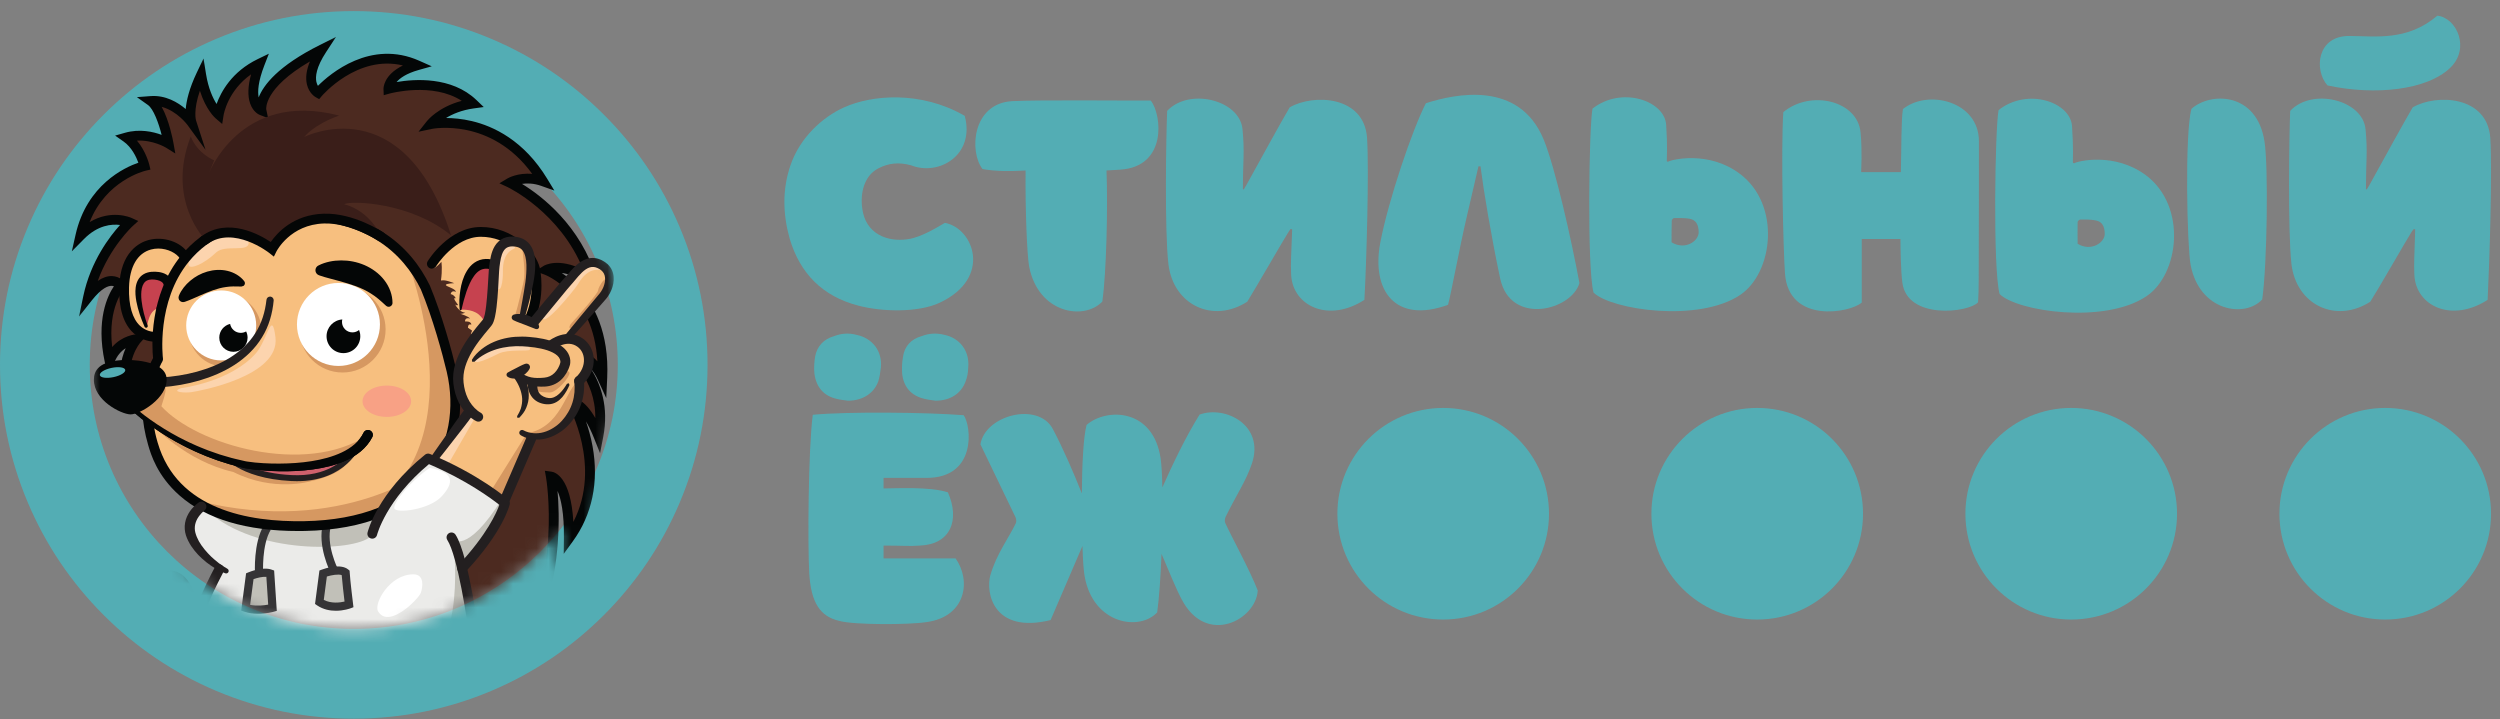 <svg width="212" height="61" viewBox="0 0 212 61" fill="none" xmlns="http://www.w3.org/2000/svg">
<rect x="0" y="0" width="212" height="61" fill="#808080" stroke="none"/>
<path d="M30 0.941C25.953 0.941 22.023 1.735 18.32 3.302C14.747 4.813 11.539 6.976 8.786 9.728C6.034 12.48 3.872 15.688 2.361 19.261C0.794 22.964 0 26.895 0 30.941C0 34.988 0.794 38.917 2.361 42.62C3.872 46.194 6.034 49.401 8.786 52.154C11.539 54.907 14.747 57.069 18.32 58.58C22.023 60.146 25.953 60.941 30 60.941C34.047 60.941 37.976 60.146 41.679 58.58C45.253 57.069 48.46 54.907 51.213 52.154C53.965 49.401 56.128 46.194 57.639 42.62C59.206 38.917 59.999 34.988 59.999 30.941C59.999 26.895 59.206 22.964 57.639 19.261C56.128 15.688 53.965 12.48 51.213 9.728C48.46 6.976 45.253 4.813 41.679 3.302C37.976 1.735 34.047 0.941 30 0.941ZM30 8.553C42.365 8.553 52.388 18.576 52.388 30.941C52.388 43.306 42.365 53.33 30 53.33C17.634 53.33 7.611 43.306 7.611 30.941C7.611 18.576 17.634 8.553 30 8.553Z" fill="#53ADB4"/>
<mask id="mask0_47_31" style="mask-type:luminance" maskUnits="userSpaceOnUse" x="5" y="2" width="48" height="52">
<path d="M52.388 30.941C52.388 32.838 52.153 34.679 51.709 36.439C51.087 38.899 50.616 47.501 48.281 48.302C46.632 48.867 47.967 44.316 47.569 44.82C43.468 50.003 37.123 53.33 30 53.33C17.634 53.33 7.611 43.306 7.611 30.941C6.799 28.193 -4.783 3.616 29.413 2.344C49.694 3.263 53.934 25.835 52.388 30.941Z" fill="white"/>
</mask>
<g mask="url(#mask0_47_31)">
<path d="M15.837 33.154C15.837 33.154 13.394 30.555 10.933 33.885C9.891 30.651 11.604 28.76 11.604 28.76C11.604 28.76 9.938 28.863 9.294 30.635C8.333 26.168 10.238 24.205 10.238 24.205C10.238 24.205 9.32 22.869 7.468 25.205C8.288 21.291 10.979 18.857 10.979 18.857C10.979 18.857 8.871 17.902 6.815 19.988C7.922 15.092 12.257 14.072 12.257 14.072C12.257 14.072 11.872 12.469 10.714 11.658C12.61 11.12 14.293 12.168 14.293 12.168C14.293 12.168 13.768 9.263 12.784 8.563C14.822 8.407 16.23 10.346 16.23 10.346C16.23 10.346 15.767 9.057 17.06 6.342C17.451 8.772 18.549 9.714 18.549 9.714C18.549 9.714 18.982 6.863 22.032 5.387C20.713 8.79 22.172 9.355 22.172 9.355C22.172 9.355 21.68 7.005 27.306 4.189C25.447 7.029 26.969 7.877 26.969 7.877C26.969 7.877 30.694 3.437 35.395 5.534C32.885 6.239 32.934 7.531 32.934 7.531C32.934 7.531 37.48 6.256 40.114 8.783C37.642 9.124 36.531 10.526 36.531 10.526C36.531 10.526 42.36 9.292 46.049 15.377C44.408 14.792 43.232 15.498 43.232 15.498C43.232 15.498 48.45 17.924 50.23 23.81C47.652 22.071 46.324 22.899 46.324 22.899C46.324 22.899 51.417 24.761 51.076 32.034C50.101 29.91 48.272 29.813 48.272 29.813C48.272 29.813 51.643 32.324 50.746 36.966C49.616 34.136 48.556 34.163 48.556 34.163C48.556 34.163 52.094 40.37 48.233 45.669C48.298 40.618 46.712 40.408 46.712 40.408C46.712 40.408 48.395 49.869 43.024 57.31C43.22 54.986 42.21 53.64 42.21 53.64C42.21 53.64 42.617 58.141 38.907 60.652C39.777 58.03 38.773 57.512 38.773 57.512C38.773 57.512 27.825 34.583 15.837 33.154Z" fill="#4C2A20"/>
<path d="M39.101 57.237C39.361 57.451 39.848 58.063 39.613 59.544C42.066 57.151 41.8 53.715 41.797 53.676L41.671 52.229L42.542 53.39C42.579 53.438 43.252 54.356 43.425 55.961C47.74 48.94 46.319 40.569 46.303 40.481L46.203 39.921L46.766 39.997C47.059 40.035 48.402 40.425 48.621 44.256C51.067 39.521 48.226 34.425 48.195 34.369L47.852 33.766L48.544 33.749C48.733 33.744 49.55 33.823 50.484 35.45C50.504 32.054 48.138 30.231 48.023 30.146L46.933 29.326L48.294 29.398C48.361 29.402 49.607 29.485 50.657 30.639C50.341 24.879 46.227 23.304 46.182 23.288L45.383 22.996L46.105 22.546C46.161 22.511 47.327 21.815 49.462 22.879C47.501 18 43.103 15.896 43.056 15.873L42.349 15.543L43.018 15.141C43.062 15.115 43.894 14.629 45.134 14.747C41.639 9.937 36.67 10.921 36.617 10.932L35.491 11.17L36.205 10.268C36.249 10.213 37.172 9.074 39.156 8.552C36.678 6.943 33.086 7.921 33.046 7.931L32.54 8.073L32.519 7.548C32.518 7.492 32.498 6.372 34.168 5.551C30.303 4.618 27.319 8.105 27.286 8.144L27.065 8.406L26.766 8.239C26.71 8.208 26.213 7.913 26.031 7.175C25.892 6.61 25.977 5.951 26.283 5.21C22.342 7.501 22.574 9.252 22.577 9.27L22.735 10.018L22.022 9.742C21.965 9.721 21.472 9.511 21.215 8.785C20.991 8.148 21.017 7.316 21.291 6.303C19.31 7.704 18.974 9.683 18.959 9.778L18.842 10.513L18.278 10.029C18.238 9.995 17.461 9.312 16.951 7.693C16.369 9.38 16.62 10.202 16.623 10.213L17.43 12.704L15.894 10.591C15.884 10.578 15.009 9.403 13.71 9.062C14.341 10.186 14.659 11.855 14.702 12.095L14.868 13.016L14.074 12.521C14.062 12.513 12.965 11.85 11.615 11.927C12.375 12.819 12.647 13.917 12.661 13.974L12.758 14.381L12.352 14.475C12.202 14.511 8.989 15.322 7.602 18.834C9.441 17.732 11.069 18.443 11.15 18.479L11.726 18.741L11.257 19.166C11.235 19.185 9.32 20.95 8.291 23.821C8.709 23.535 9.114 23.397 9.502 23.411C10.193 23.434 10.543 23.916 10.581 23.971L10.773 24.25L10.536 24.494C10.522 24.51 9.113 26.047 9.513 29.43C10.362 28.435 11.516 28.35 11.578 28.346L12.597 28.283L11.912 29.039C11.856 29.102 10.628 30.521 11.131 33.003C11.857 32.24 12.65 31.828 13.493 31.779C14.746 31.705 15.707 32.466 16.026 32.76C21.079 33.428 26.498 37.757 32.138 45.627C36.048 51.083 38.72 56.456 39.101 57.237ZM38.129 61.681L38.514 60.522C39.188 58.49 38.648 57.942 38.572 57.877L38.428 57.822L38.399 57.691C38.372 57.634 35.624 51.915 31.457 46.101C27.642 40.781 21.828 34.287 15.788 33.566L15.638 33.548L15.535 33.439C15.51 33.414 14.653 32.537 13.535 32.608C12.742 32.657 11.979 33.171 11.268 34.132L10.786 34.783L10.538 34.013C9.887 31.994 10.241 30.461 10.657 29.527C10.294 29.759 9.915 30.143 9.684 30.777L9.192 32.133L8.889 30.723C8.114 27.12 9.13 25.056 9.659 24.276C9.603 24.256 9.536 24.24 9.461 24.24C9.197 24.237 8.643 24.39 7.794 25.463L6.702 26.841L7.062 25.119C7.686 22.142 9.334 20.013 10.182 19.078C9.485 18.986 8.299 19.074 7.111 20.279L6.089 21.316L6.41 19.897C7.365 15.675 10.563 14.201 11.734 13.797C11.557 13.316 11.168 12.483 10.477 11.999L9.762 11.498L10.601 11.259C11.838 10.908 12.98 11.166 13.707 11.438C13.45 10.428 13.02 9.242 12.543 8.902L11.607 8.237L12.752 8.15C14.037 8.05 15.08 8.678 15.748 9.247C15.81 8.536 16.042 7.514 16.685 6.163L17.259 4.96L17.47 6.276C17.667 7.505 18.056 8.327 18.366 8.819C18.735 7.798 19.656 6.076 21.851 5.013L22.8 4.554L22.419 5.537C21.887 6.911 21.838 7.754 21.935 8.26C22.344 7.215 23.574 5.593 27.12 3.817L28.495 3.129L27.653 4.416C26.798 5.722 26.734 6.514 26.831 6.95C26.862 7.086 26.91 7.196 26.961 7.28C27.986 6.255 31.428 3.311 35.563 5.156L36.613 5.623L35.507 5.934C34.443 6.233 33.904 6.633 33.63 6.958C35.111 6.702 38.289 6.458 40.402 8.484L41.02 9.077L40.17 9.194C39.14 9.337 38.362 9.678 37.82 10.007C38.414 10.01 39.165 10.069 40.002 10.266C41.83 10.697 44.423 11.895 46.404 15.161L47.009 16.159L45.91 15.768C45.256 15.534 44.69 15.53 44.266 15.594C45.864 16.568 49.237 19.094 50.626 23.69L50.964 24.807L49.997 24.154C48.995 23.478 48.207 23.221 47.639 23.146C48.087 23.451 48.616 23.88 49.138 24.462C50.312 25.775 51.674 28.156 51.49 32.055L51.41 33.76L50.698 32.209C50.527 31.835 50.328 31.532 50.119 31.286C50.929 32.559 51.647 34.493 51.155 37.044L50.886 38.433L50.361 37.12C50.127 36.533 49.899 36.081 49.689 35.734C49.897 36.328 50.104 37.048 50.251 37.855C50.798 40.866 50.216 43.652 48.569 45.914L47.802 46.967L47.818 45.664C47.846 43.502 47.571 42.297 47.278 41.63C47.368 42.655 47.439 44.224 47.295 46.101C47.063 49.16 46.192 53.631 43.361 57.553L42.485 58.767L42.611 57.275C42.667 56.606 42.616 56.022 42.518 55.537C42.256 57.149 41.459 59.426 39.139 60.995L38.129 61.681Z" fill="#040606"/>
<path d="M13.36 28.559C13.36 28.559 10.403 28.928 10.527 24.36C10.649 19.791 14.641 20.161 15.629 21.726C16.617 23.29 13.36 28.559 13.36 28.559Z" fill="#F7BF7F"/>
<path d="M13.424 21.077C13.217 21.077 13.007 21.103 12.801 21.159C11.649 21.476 10.988 22.616 10.941 24.37C10.899 25.902 11.225 27.03 11.88 27.634C12.338 28.056 12.853 28.139 13.124 28.15C14.394 26.045 15.846 22.846 15.278 21.947C14.975 21.467 14.226 21.077 13.424 21.077ZM13.209 28.981C12.841 28.981 12.038 28.898 11.334 28.259C10.473 27.479 10.062 26.162 10.111 24.349C10.193 21.338 11.865 20.556 12.581 20.358C13.86 20.008 15.353 20.51 15.981 21.504C17.053 23.201 14.28 27.861 13.714 28.778L13.609 28.947L13.412 28.971C13.4 28.973 13.327 28.981 13.209 28.981Z" fill="#040606"/>
<path d="M13.685 26.163C13.685 26.163 15.381 23.015 13.078 23.372C10.252 23.811 12.46 27.79 12.46 27.79C12.46 27.79 12.603 25.977 13.685 26.163Z" fill="#C6424F"/>
<path d="M12.26 27.709C11.955 27.02 11.706 26.313 11.563 25.558C11.496 25.181 11.454 24.79 11.505 24.379C11.532 24.174 11.586 23.961 11.695 23.758C11.802 23.554 11.977 23.367 12.186 23.248C12.396 23.126 12.624 23.071 12.841 23.05C13.062 23.032 13.262 23.037 13.478 23.068C13.692 23.1 13.921 23.164 14.137 23.3C14.353 23.434 14.54 23.659 14.632 23.903C14.729 24.146 14.747 24.389 14.741 24.613C14.732 24.838 14.694 25.049 14.643 25.25C14.591 25.451 14.525 25.645 14.45 25.832C14.374 26.023 14.297 26.195 14.19 26.391C14.062 26.627 13.768 26.712 13.533 26.585C13.298 26.456 13.212 26.162 13.34 25.928L13.361 25.893L13.364 25.887C13.445 25.766 13.535 25.606 13.608 25.459C13.683 25.309 13.748 25.155 13.802 25.003C13.908 24.701 13.958 24.383 13.894 24.171C13.864 24.065 13.811 23.984 13.72 23.912C13.629 23.842 13.5 23.785 13.351 23.752C13.204 23.716 13.032 23.698 12.883 23.699C12.733 23.702 12.593 23.728 12.476 23.784C12.243 23.888 12.09 24.143 12.025 24.465C11.959 24.785 11.966 25.142 12.003 25.494C12.082 26.202 12.273 26.919 12.518 27.6L12.52 27.605C12.546 27.678 12.508 27.758 12.436 27.784C12.367 27.809 12.29 27.775 12.26 27.709Z" fill="#040606"/>
<path d="M11.785 50.869C10.301 50.822 9.736 53.201 9.665 54.851C9.594 56.499 12.115 56.735 13.01 56.688C13.576 57.172 16.19 56.939 16.19 56.939L17.294 51.553C17.294 51.553 17.471 50.788 15.651 50.605L16.131 50.581C16.131 50.581 15.649 48.879 14.53 48.82C13.411 48.761 11.632 50.81 11.632 50.81L11.785 50.869Z" fill="#F7BF7F"/>
<path d="M12.89 52.727C12.922 52.455 12.98 52.221 13.064 51.977C13.147 51.736 13.257 51.501 13.402 51.281C13.546 51.061 13.729 50.858 13.948 50.693C14.168 50.532 14.422 50.41 14.686 50.344C14.951 50.277 15.224 50.261 15.481 50.278L15.85 50.309C15.974 50.328 16.098 50.34 16.223 50.366C16.472 50.413 16.725 50.483 16.98 50.608L17.169 50.719L17.262 50.786L17.352 50.867C17.468 50.983 17.575 51.138 17.62 51.333L17.639 51.488L17.636 51.577L17.632 51.606L17.628 51.63L17.623 51.653L17.591 51.825L17.524 52.172L17.391 52.865L17.126 54.251L16.596 57.022C16.562 57.204 16.412 57.334 16.237 57.352L16.227 57.353H16.227C15.945 57.376 15.675 57.391 15.398 57.4C15.122 57.41 14.845 57.413 14.566 57.407C14.286 57.4 14.004 57.386 13.714 57.346C13.567 57.325 13.419 57.299 13.262 57.256C13.105 57.208 12.937 57.16 12.74 57.003L13.032 57.102C12.526 57.122 12.05 57.081 11.565 56.99C11.083 56.894 10.596 56.751 10.136 56.458C9.909 56.312 9.691 56.114 9.524 55.864C9.361 55.611 9.264 55.305 9.251 55.011C9.251 54.941 9.248 54.859 9.252 54.8L9.262 54.621C9.27 54.502 9.28 54.383 9.292 54.263C9.317 54.026 9.349 53.789 9.391 53.553C9.476 53.081 9.593 52.611 9.778 52.149C9.965 51.693 10.209 51.223 10.654 50.85C10.874 50.668 11.161 50.528 11.463 50.477C11.538 50.468 11.615 50.455 11.689 50.456L11.801 50.455L11.891 50.459C12.011 50.463 12.132 50.471 12.253 50.482C12.496 50.504 12.742 50.536 12.994 50.599C13.12 50.629 13.25 50.67 13.383 50.725C13.45 50.755 13.518 50.787 13.591 50.831L13.702 50.908L13.765 50.963C13.792 50.992 13.8 50.99 13.857 51.074C13.978 51.268 13.919 51.524 13.725 51.645C13.53 51.767 13.274 51.708 13.153 51.513L13.188 51.56L13.185 51.558L13.156 51.539L13.057 51.489C12.979 51.458 12.891 51.427 12.793 51.405C12.602 51.357 12.391 51.328 12.179 51.309C12.073 51.299 11.965 51.292 11.856 51.289L11.774 51.284L11.714 51.286L11.6 51.296C11.45 51.322 11.31 51.387 11.178 51.496C10.912 51.711 10.702 52.073 10.548 52.458C10.393 52.847 10.285 53.269 10.209 53.698C10.17 53.913 10.14 54.131 10.118 54.348C10.107 54.457 10.098 54.566 10.091 54.675L10.081 54.838L10.08 54.971C10.089 55.134 10.136 55.278 10.22 55.411C10.308 55.54 10.433 55.662 10.59 55.762C10.904 55.966 11.308 56.094 11.723 56.174C12.137 56.254 12.579 56.29 12.988 56.273L13.006 56.272C13.111 56.268 13.208 56.307 13.28 56.372C13.293 56.385 13.384 56.431 13.485 56.456C13.589 56.485 13.706 56.507 13.827 56.523C14.069 56.556 14.326 56.57 14.585 56.577C14.844 56.583 15.106 56.58 15.369 56.57C15.63 56.562 15.898 56.546 16.153 56.525L15.783 56.856L16.387 54.094L16.689 52.714L16.841 52.023L16.917 51.679L16.954 51.506L16.96 51.485L16.96 51.48L16.959 51.487L16.957 51.495V51.496L16.956 51.475L16.875 51.34L16.836 51.301L16.786 51.264L16.674 51.194C16.507 51.107 16.305 51.041 16.094 50.996C15.989 50.971 15.878 50.957 15.77 50.937L15.437 50.9C15.226 50.881 15.023 50.889 14.828 50.932C14.635 50.975 14.455 51.055 14.293 51.168C14.132 51.282 13.99 51.429 13.871 51.599C13.752 51.769 13.655 51.96 13.58 52.162C13.504 52.36 13.445 52.585 13.417 52.78L13.415 52.796C13.394 52.94 13.261 53.041 13.115 53.02C12.973 52.999 12.873 52.868 12.89 52.727Z" fill="#231F20"/>
<path d="M11.631 51.226C11.535 51.226 11.439 51.192 11.36 51.123C11.187 50.974 11.168 50.712 11.318 50.538C11.511 50.317 13.208 48.404 14.486 48.404L14.551 48.406C15.951 48.479 16.508 50.386 16.531 50.467C16.593 50.687 16.465 50.918 16.245 50.98C16.024 51.043 15.794 50.915 15.732 50.693C15.728 50.68 15.301 49.276 14.507 49.234L14.478 49.233C13.838 49.233 12.619 50.307 11.946 51.082C11.864 51.177 11.748 51.226 11.631 51.226Z" fill="#231F20"/>
<path d="M25.214 64.379L22.501 71.587L14.892 71.292C14.892 71.292 13.279 70.75 13.503 69.102C13.726 67.453 15.149 65.408 17.295 64.945C17.487 63.639 17.949 60.51 17.949 60.51L17.295 58.637C17.295 58.637 13.806 56.896 16.186 55.461C16.413 53.487 17.254 50.33 18.476 48.503C18.178 47.559 15.753 46.606 16.171 44.274C16.588 41.943 24.715 39.468 24.715 39.468L36.304 38.88L42.824 42.667C42.824 42.667 42.017 45.418 39.391 47.973C39.285 48.609 40.214 53.931 40.214 53.931H40.969C40.969 53.931 42.118 55.254 40.291 56.601C40.332 57.722 40.481 57.913 39.435 60.51C39.626 62.435 39.862 64.379 39.862 64.379L40.453 64.945C40.453 64.945 43.484 65.367 44.081 68.689C44.679 72.011 40.758 71.404 40.758 71.404L35.157 71.587L32.4 64.379C32.4 64.379 31.755 65.133 25.214 64.379Z" fill="#F7BF7F"/>
<path d="M17.282 58.615C17.282 58.615 13.793 56.873 16.173 55.439C16.399 53.465 17.241 50.308 18.463 48.481C18.165 47.538 15.74 46.584 16.157 44.252C16.575 41.919 24.701 39.447 24.701 39.447L36.291 38.857L42.81 42.644C42.81 42.644 42.004 45.396 39.377 47.951C39.272 48.588 40.2 53.91 40.2 53.91H40.955C40.955 53.91 42.104 55.232 40.278 56.579C34.965 62.439 17.282 58.615 17.282 58.615Z" fill="#EBEBE9"/>
<path d="M17.638 43.355C17.638 43.355 22.416 45.355 26.091 44.822C29.766 44.289 31.752 44.037 31.995 43.881C32.06 44.213 33.276 43.828 31.439 45.493C29.978 46.818 21.675 47.03 17.638 43.355Z" fill="#C1C0B8"/>
<path d="M13.408 30.451C13.408 30.451 11.655 33.15 12.962 37.619C13.325 38.857 14.93 44.815 25.838 44.61C36.744 44.404 39.689 37.4 38.283 31.419C37.991 30.177 37.129 26.916 36.069 24.379C34.512 21.185 31.136 17.788 23.817 18.268C11.884 19.051 13.408 30.451 13.408 30.451Z" fill="#F7BF7F"/>
<path d="M21.625 48.644C21.618 48.538 21.48 46.023 22.371 44.563L22.962 44.923C22.183 46.197 22.313 48.579 22.314 48.603L21.625 48.644Z" fill="#353436"/>
<path d="M28.031 48.559C27.985 48.465 26.882 46.244 27.394 44.406L28.061 44.593C27.619 46.174 28.639 48.227 28.65 48.247L28.031 48.559Z" fill="#353436"/>
<path d="M16.763 42.467C16.763 42.467 18.396 44.529 24.36 44.615C35.031 44.769 36.621 39.593 36.621 39.593C36.621 39.593 29.122 45.57 16.763 42.467Z" fill="#D69861"/>
<path d="M18.008 20.399C18.981 19.86 21.055 20.086 21.085 20.559C21.145 21.453 19.078 20.697 18.337 21.401C17.25 22.437 16.137 22.837 16.002 22.517C15.769 21.962 17.082 20.911 18.008 20.399Z" fill="#FCD4AE"/>
<path d="M30.136 43.858C30.136 43.858 35.694 44.222 37.65 38.586C40.557 30.208 34.496 21.973 34.496 21.973C34.496 21.973 41.065 38.586 30.136 43.858Z" fill="#D69861"/>
<path d="M13.756 30.677C13.739 30.703 12.129 33.291 13.361 37.503L13.375 37.548C15.022 43.205 21.057 44.285 25.829 44.195C30.612 44.105 34.232 42.652 36.298 39.992C38.041 37.748 38.618 34.658 37.88 31.514C37.535 30.051 36.688 26.94 35.692 24.551C34.254 21.611 31.033 18.211 23.845 18.683C20.367 18.91 17.735 20.085 16.021 22.175C13.222 25.587 13.812 30.349 13.819 30.396C13.832 30.494 13.809 30.593 13.756 30.677ZM25.288 45.03C20.892 45.03 17.511 44.02 15.236 42.025C13.325 40.35 12.781 38.484 12.577 37.78L12.564 37.736C11.367 33.643 12.632 30.979 12.979 30.361C12.89 29.486 12.598 25.043 15.375 21.654C17.24 19.376 20.071 18.098 23.789 17.854C31.447 17.353 34.898 21.026 36.443 24.198L36.453 24.219C37.472 26.662 38.337 29.834 38.688 31.324C39.484 34.713 38.852 38.059 36.953 40.502C34.729 43.366 30.887 44.93 25.846 45.025C25.658 45.029 25.472 45.03 25.288 45.03Z" fill="#040606"/>
<path d="M36.621 22.37C36.621 22.37 38.279 19.664 40.777 19.664C43.207 19.664 45.037 21.478 45.366 22.796C45.695 24.113 45.901 29.34 40.674 29.587" fill="#F7BF7F"/>
<path d="M40.674 30.002C40.453 30.002 40.269 29.829 40.258 29.606C40.248 29.378 40.425 29.183 40.654 29.172C42.21 29.098 43.378 28.55 44.129 27.542C45.257 26.023 45.178 23.756 44.963 22.897C44.675 21.745 43.019 20.079 40.777 20.079C38.538 20.079 36.99 22.562 36.976 22.587C36.855 22.782 36.6 22.843 36.404 22.723C36.208 22.604 36.147 22.349 36.267 22.153C36.34 22.034 38.078 19.249 40.777 19.249C43.472 19.249 45.408 21.25 45.769 22.695C45.964 23.478 46.205 26.139 44.794 28.037C43.89 29.255 42.509 29.916 40.694 30.002H40.674Z" fill="#040606"/>
<path d="M41.454 28.023C42.729 27.776 43.637 26.459 43.679 25.458C43.719 24.456 43.218 22.613 41.454 22.384C39.233 22.096 39.055 26.267 39.055 26.267C39.055 26.267 39.995 26.171 40.591 26.664C41.188 27.159 41.454 28.023 41.454 28.023Z" fill="#C6424F"/>
<path d="M38.981 26.264C38.925 25.714 38.949 25.164 39.035 24.613C39.121 24.064 39.272 23.509 39.582 22.988C39.737 22.728 39.942 22.476 40.221 22.281C40.496 22.086 40.847 21.967 41.188 21.96C41.357 21.954 41.526 21.97 41.675 22.003C41.751 22.02 41.828 22.03 41.904 22.053L42.129 22.127C42.205 22.148 42.277 22.184 42.347 22.22C42.419 22.256 42.494 22.285 42.559 22.329L42.759 22.462C42.826 22.505 42.882 22.562 42.943 22.611L43.114 22.774L43.271 22.948C43.363 23.073 43.457 23.197 43.529 23.33C43.681 23.595 43.8 23.873 43.88 24.157C43.962 24.442 44.013 24.732 44.029 25.028L44.035 25.25L44.026 25.476C44.017 25.555 44.009 25.634 43.996 25.711C43.98 25.787 43.964 25.863 43.945 25.937C43.863 26.233 43.731 26.502 43.573 26.749C43.416 26.997 43.227 27.221 43.013 27.416C42.591 27.812 42.044 28.083 41.477 28.143C41.41 28.149 41.35 28.101 41.344 28.033L41.427 27.904L41.432 27.903C41.918 27.745 42.336 27.447 42.653 27.067C42.966 26.687 43.208 26.238 43.294 25.78L43.32 25.611L43.329 25.446L43.323 25.269L43.306 25.09C43.274 24.851 43.218 24.613 43.144 24.385C43.071 24.155 42.967 23.94 42.843 23.745C42.721 23.548 42.572 23.376 42.405 23.235C42.24 23.087 42.045 22.984 41.841 22.905L41.685 22.854L41.521 22.819C41.407 22.794 41.308 22.784 41.21 22.785C41.014 22.789 40.835 22.84 40.665 22.945C40.495 23.047 40.34 23.208 40.202 23.396C39.925 23.776 39.724 24.252 39.551 24.74C39.386 25.233 39.249 25.748 39.129 26.27L39.128 26.272L39.039 26.328L38.981 26.264Z" fill="#040606"/>
<path d="M36.606 39.056L39.643 35.101V34.536L38.856 32.731L39.083 30.803L40.622 28.194L41.476 27.017L41.936 22.253L42.593 20.762L43.569 20.295L44.556 20.624L45.051 21.92L44.706 25.289L44.221 27.055L45.065 27.346L46.412 25.922L49.277 22.654L50.697 22.333L51.565 23.082L51.325 24.828L47.828 28.777L49.251 28.951L49.936 30.523L49.132 32.683L48.873 34.659L47.336 36.377L45.56 37.009L44.917 37.19L42.553 42.467L36.606 39.056Z" fill="#F7BF7F"/>
<path d="M44.347 36.79C44.347 36.79 45.88 37.334 47.004 36.585C48.126 35.837 49.245 34.376 49.109 32.307C47.943 32.808 47.715 36.448 44.347 36.79Z" fill="#D69861"/>
<path d="M44.917 37.19L42.67 42.467L41.368 42.048L44.556 36.938L44.917 37.19Z" fill="#D69861"/>
<path d="M39.642 35.211L40.242 35.493L37.698 39.893L36.515 39.239L39.642 35.211Z" fill="#FCD4AE"/>
<path d="M40.242 30.523C40.242 30.523 41.343 29.186 43.142 29.15C44.941 29.116 45.032 29.522 44.917 29.663C44.8 29.805 43.087 29.593 42.291 29.981C41.496 30.369 40.154 31.028 40.242 30.523Z" fill="#FCD4AE"/>
<path d="M41.936 24.045C41.936 24.045 41.844 21.967 42.486 21.236C43.128 20.506 43.751 20.901 43.68 21.024C43.61 21.148 42.592 21.248 42.647 23.091C42.662 23.594 42.499 25.406 41.936 24.045Z" fill="#FCD4AE"/>
<path d="M46.031 26.748C46.031 26.748 48.929 22.715 49.861 22.437C50.794 22.159 51.111 22.826 50.986 22.893C50.86 22.961 49.945 22.503 49.011 24.093C48.756 24.526 45.784 28.2 46.031 26.748Z" fill="#FCD4AE"/>
<path d="M51.39 23.763C51.39 23.763 51.446 24.523 51.012 25.017C50.577 25.511 49.217 27.349 48.775 27.702C48.333 28.056 48.076 27.803 48.514 27.346C48.952 26.89 50.721 24.87 50.719 24.626C50.719 24.382 51.302 23.427 51.39 23.763Z" fill="#D69861"/>
<path d="M44.385 21.21C44.385 21.21 45.127 22.456 44.858 23.763C44.74 24.34 44.305 26.3 44.077 26.772C43.849 27.244 43.524 27.2 43.706 26.659C43.888 26.118 44.428 23.838 44.446 23.641C44.564 22.412 44.169 21.023 44.385 21.21Z" fill="#D69861"/>
<path d="M45.305 32.546C45.305 32.546 47.199 32.51 47.421 32.001C47.642 31.493 48.2 31.318 48.288 31.612C48.375 31.907 47.22 33.305 46.608 33.283C45.995 33.261 45.12 33.303 45.305 32.546Z" fill="#D69861"/>
<path d="M40.099 35.184C39.621 35.863 39.095 36.507 38.586 37.165L37.82 38.148L37.046 39.126C36.939 39.262 36.741 39.285 36.605 39.177C36.474 39.074 36.449 38.886 36.542 38.751L37.254 37.729L37.974 36.71C38.456 36.033 38.92 35.343 39.433 34.689C39.573 34.509 39.835 34.477 40.015 34.618C40.191 34.755 40.225 35.004 40.099 35.184Z" fill="#231F20"/>
<path d="M42.849 42.713L42.684 42.679C42.474 42.588 42.376 42.344 42.467 42.133L44.671 37.026C44.762 36.815 45.005 36.718 45.216 36.809C45.427 36.9 45.524 37.143 45.433 37.354L43.23 42.463C43.162 42.619 43.01 42.713 42.849 42.713Z" fill="#231F20"/>
<path d="M44.035 26.917C44.218 25.917 44.413 24.911 44.554 23.92C44.619 23.428 44.653 22.931 44.641 22.456C44.626 21.987 44.536 21.517 44.31 21.235C44.199 21.095 44.06 21.005 43.884 20.953C43.713 20.903 43.478 20.881 43.299 20.902C43.114 20.926 42.969 20.989 42.851 21.1C42.732 21.211 42.636 21.38 42.565 21.579C42.494 21.779 42.447 22.005 42.41 22.243L42.358 22.616C42.344 22.716 42.335 22.842 42.326 22.963L42.241 24.491C42.21 25.004 42.17 25.519 42.107 26.042C42.074 26.303 42.039 26.565 41.979 26.838C41.951 26.974 41.914 27.114 41.859 27.267L41.809 27.388L41.778 27.451L41.737 27.522L41.692 27.588L41.658 27.634L41.592 27.717L41.1 28.307C40.94 28.5 40.787 28.696 40.64 28.893C40.345 29.288 40.075 29.696 39.854 30.122C39.632 30.548 39.457 30.991 39.363 31.44C39.318 31.664 39.293 31.888 39.293 32.111C39.293 32.327 39.319 32.564 39.36 32.793C39.442 33.25 39.595 33.689 39.833 34.071C39.951 34.263 40.092 34.439 40.246 34.598C40.323 34.677 40.405 34.751 40.492 34.818L40.621 34.912L40.685 34.953L40.735 34.981L40.771 35.003C40.965 35.115 41.031 35.362 40.919 35.554C40.813 35.737 40.584 35.806 40.397 35.717L40.278 35.655L40.179 35.595L39.995 35.469C39.878 35.381 39.768 35.287 39.664 35.186C39.457 34.986 39.276 34.76 39.123 34.519C38.813 34.038 38.618 33.497 38.512 32.952C38.46 32.68 38.425 32.409 38.421 32.114C38.418 31.826 38.45 31.541 38.505 31.264C38.619 30.712 38.826 30.197 39.074 29.718C39.323 29.237 39.618 28.79 39.932 28.367C40.243 27.944 40.592 27.538 40.904 27.161L40.956 27.094L40.98 27.063L40.989 27.049L40.996 27.038L41.007 27.015L41.029 26.958C41.06 26.872 41.09 26.763 41.114 26.65C41.162 26.424 41.197 26.179 41.226 25.935C41.285 25.443 41.322 24.939 41.357 24.435L41.451 22.903C41.462 22.771 41.469 22.642 41.492 22.489L41.552 22.105C41.597 21.84 41.654 21.563 41.758 21.283C41.862 21.006 42.018 20.713 42.277 20.477C42.532 20.235 42.886 20.1 43.207 20.07C43.37 20.052 43.526 20.058 43.676 20.074C43.823 20.087 43.983 20.12 44.136 20.171C44.447 20.27 44.749 20.481 44.944 20.751C45.143 21.021 45.247 21.319 45.31 21.604C45.369 21.89 45.388 22.169 45.39 22.443C45.392 22.991 45.314 23.511 45.219 24.027C45.021 25.051 44.757 26.035 44.472 27.023C44.438 27.143 44.313 27.211 44.193 27.177C44.081 27.145 44.013 27.033 44.034 26.921L44.035 26.917Z" fill="#231F20"/>
<path d="M43.582 26.672C43.797 26.619 43.993 26.611 44.198 26.628C44.402 26.645 44.605 26.689 44.802 26.762C44.999 26.836 45.191 26.942 45.358 27.088C45.521 27.24 45.663 27.431 45.715 27.661C45.74 27.774 45.669 27.886 45.556 27.911L45.439 27.904L45.405 27.892C45.227 27.828 45.09 27.77 44.945 27.713C44.8 27.658 44.656 27.602 44.507 27.541L44.041 27.365C43.883 27.305 43.712 27.24 43.557 27.161L43.528 27.146C43.403 27.082 43.353 26.928 43.417 26.803C43.452 26.736 43.513 26.691 43.582 26.672Z" fill="#231F20"/>
<path d="M44.91 31.267C44.861 31.358 44.816 31.424 44.76 31.492C44.705 31.561 44.645 31.622 44.579 31.679C44.449 31.795 44.301 31.892 44.138 31.968C43.974 32.042 43.791 32.092 43.602 32.1C43.41 32.103 43.21 32.063 43.045 31.951C42.947 31.884 42.922 31.752 42.989 31.654L43.056 31.59L43.096 31.569C43.234 31.487 43.341 31.435 43.45 31.377C43.559 31.318 43.665 31.265 43.778 31.211L44.124 31.032C44.242 30.974 44.374 30.908 44.501 30.865L44.556 30.848C44.711 30.796 44.877 30.88 44.928 31.035C44.955 31.115 44.945 31.198 44.91 31.267Z" fill="#231F20"/>
<path d="M44.22 31.495C44.281 31.588 44.321 31.659 44.366 31.741C44.407 31.82 44.449 31.899 44.485 31.98C44.56 32.142 44.621 32.308 44.674 32.478C44.781 32.817 44.838 33.174 44.839 33.532C44.847 33.891 44.762 34.252 44.626 34.577C44.497 34.909 44.266 35.181 44.035 35.424L43.871 35.428L43.85 35.287L43.858 35.275L43.974 35.071C44.013 35.004 44.052 34.938 44.077 34.866L44.164 34.656C44.187 34.585 44.2 34.511 44.22 34.44C44.287 34.152 44.302 33.857 44.255 33.569C44.212 33.281 44.12 33 44 32.731C43.939 32.597 43.869 32.467 43.793 32.341L43.676 32.156L43.556 31.994C43.407 31.819 43.428 31.557 43.603 31.408C43.778 31.259 44.04 31.28 44.19 31.455L44.218 31.494L44.22 31.495Z" fill="#231F20"/>
<path d="M44.984 27.005C45.812 26.002 46.633 24.999 47.487 24.011C47.594 23.887 47.702 23.765 47.815 23.638L47.975 23.462L48.13 23.283C48.341 23.038 48.56 22.778 48.822 22.535C49.082 22.295 49.395 22.06 49.797 21.94C49.996 21.881 50.215 21.86 50.426 21.884C50.636 21.906 50.837 21.971 51.013 22.057C51.188 22.144 51.352 22.248 51.507 22.385C51.659 22.522 51.792 22.694 51.884 22.886C52.07 23.275 52.074 23.7 52.005 24.065C51.936 24.436 51.785 24.787 51.582 25.092C51.484 25.244 51.355 25.393 51.248 25.512L50.928 25.878C50.074 26.854 49.214 27.825 48.344 28.787C48.241 28.901 48.065 28.91 47.952 28.807C47.841 28.708 47.83 28.54 47.922 28.426C48.741 27.417 49.569 26.416 50.405 25.42L50.717 25.046C50.825 24.921 50.904 24.821 50.983 24.699C51.136 24.463 51.241 24.204 51.288 23.934C51.335 23.666 51.318 23.41 51.217 23.209C51.167 23.11 51.097 23.019 51.008 22.94C50.918 22.863 50.807 22.792 50.689 22.738C50.457 22.628 50.235 22.606 50.014 22.674C49.791 22.743 49.563 22.901 49.352 23.103C49.14 23.304 48.942 23.543 48.734 23.792L48.572 23.984L48.408 24.17C48.306 24.286 48.201 24.41 48.097 24.532C47.271 25.523 46.445 26.528 45.626 27.53L45.625 27.532C45.48 27.71 45.219 27.736 45.041 27.591C44.863 27.446 44.837 27.184 44.982 27.006L44.984 27.005Z" fill="#231F20"/>
<path d="M40.019 30.505C40.237 30.142 40.524 29.861 40.842 29.606C41.163 29.357 41.518 29.146 41.895 28.989C42.083 28.907 42.277 28.84 42.472 28.782C42.669 28.727 42.867 28.677 43.069 28.642C43.47 28.566 43.878 28.543 44.283 28.544L44.586 28.551L44.883 28.573C45.08 28.589 45.279 28.607 45.477 28.635C45.875 28.69 46.275 28.768 46.675 28.893C47.071 29.027 47.477 29.204 47.836 29.53C48.011 29.697 48.174 29.903 48.269 30.157C48.318 30.282 48.35 30.418 48.36 30.555C48.365 30.625 48.364 30.695 48.358 30.765L48.344 30.874L48.333 30.931L48.312 31.007L48.322 30.97C48.3 31.053 48.283 31.099 48.261 31.16L48.194 31.328C48.145 31.438 48.09 31.544 48.029 31.646C47.905 31.853 47.755 32.048 47.571 32.217C47.388 32.386 47.171 32.526 46.937 32.621C46.704 32.719 46.454 32.767 46.212 32.782C45.781 32.799 45.331 32.791 44.875 32.666C44.65 32.603 44.428 32.508 44.229 32.387C44.03 32.264 43.852 32.117 43.693 31.962C43.578 31.85 43.576 31.666 43.688 31.55C43.794 31.442 43.962 31.433 44.078 31.526L44.082 31.529C44.377 31.767 44.694 31.932 45.041 32C45.386 32.072 45.77 32.06 46.158 32.025C46.494 31.994 46.787 31.859 47.017 31.63C47.135 31.517 47.234 31.381 47.319 31.232C47.361 31.158 47.399 31.08 47.432 31.001L47.477 30.881L47.508 30.777L47.519 30.74L47.516 30.747L47.518 30.733L47.521 30.699L47.52 30.621L47.48 30.461C47.441 30.355 47.362 30.25 47.259 30.153C47.154 30.058 47.023 29.971 46.878 29.897C46.732 29.823 46.572 29.762 46.409 29.704C45.745 29.488 44.989 29.404 44.262 29.362C43.537 29.333 42.813 29.402 42.123 29.61C41.779 29.716 41.443 29.851 41.126 30.029C40.81 30.202 40.498 30.421 40.247 30.666L40.236 30.676L40.038 30.673L40.019 30.505Z" fill="#231F20"/>
<path d="M49.109 32.723C48.997 32.723 48.885 32.677 48.803 32.587C48.648 32.419 48.66 32.156 48.83 32.001C49.298 31.572 49.55 31.008 49.518 30.452C49.494 30.015 49.298 29.641 48.968 29.402C48.101 28.77 47.089 29.536 47.046 29.569C46.864 29.709 46.605 29.677 46.464 29.496C46.323 29.316 46.355 29.057 46.535 28.915C46.597 28.866 48.078 27.727 49.456 28.73C49.985 29.114 50.309 29.725 50.348 30.406C50.392 31.211 50.044 32.015 49.389 32.614C49.31 32.687 49.21 32.723 49.109 32.723Z" fill="#231F20"/>
<path d="M45.575 32.593L45.569 32.627L45.565 32.678L45.562 32.786C45.565 32.858 45.572 32.93 45.588 32.999C45.618 33.137 45.672 33.263 45.756 33.369C45.839 33.476 45.952 33.565 46.092 33.631C46.23 33.698 46.393 33.745 46.541 33.756C46.691 33.767 46.841 33.743 46.988 33.682C47.136 33.621 47.276 33.523 47.407 33.406C47.667 33.17 47.889 32.866 48.08 32.545L48.243 32.503L48.291 32.653C48.136 33.009 47.948 33.359 47.682 33.674C47.546 33.829 47.388 33.976 47.195 34.088C47.003 34.201 46.773 34.272 46.543 34.283C46.309 34.297 46.093 34.261 45.876 34.193C45.658 34.125 45.441 34.006 45.262 33.835C45.083 33.666 44.95 33.448 44.867 33.222C44.826 33.109 44.796 32.994 44.776 32.877L44.754 32.699L44.748 32.608L44.75 32.5C44.776 32.272 44.982 32.108 45.21 32.133C45.438 32.159 45.601 32.365 45.575 32.593Z" fill="#231F20"/>
<path d="M44.406 36.498L44.591 36.585C44.659 36.612 44.73 36.636 44.801 36.656C44.944 36.696 45.09 36.723 45.238 36.735C45.533 36.76 45.833 36.73 46.119 36.647C46.406 36.566 46.681 36.437 46.937 36.274L47.127 36.146L47.311 36.005C47.419 35.916 47.531 35.808 47.634 35.698C48.047 35.249 48.365 34.711 48.544 34.136C48.725 33.56 48.772 32.95 48.697 32.348C48.668 32.121 48.83 31.913 49.058 31.885C49.285 31.857 49.493 32.019 49.52 32.246L49.523 32.263V32.268C49.579 32.975 49.491 33.704 49.245 34.376C49.001 35.049 48.604 35.655 48.102 36.153C47.974 36.278 47.845 36.395 47.693 36.508L47.477 36.657C47.402 36.703 47.33 36.753 47.251 36.795C46.944 36.973 46.61 37.112 46.259 37.195C45.908 37.278 45.54 37.299 45.181 37.254C45.002 37.23 44.825 37.19 44.652 37.134C44.566 37.104 44.482 37.072 44.399 37.034C44.313 36.995 44.239 36.959 44.144 36.898C44.033 36.826 44.001 36.679 44.072 36.568C44.141 36.46 44.281 36.427 44.39 36.49L44.406 36.498Z" fill="#231F20"/>
<path d="M31.519 45.008L31.564 44.769L31.863 44.246C32.907 42.42 34.228 40.767 35.782 39.351L36.299 38.88C36.299 38.88 42.483 41.835 42.818 42.666C42.292 43.954 39.611 47.723 39.611 47.723C39.611 47.723 35.889 51.508 32.941 49.083C31.749 48.103 31.227 46.523 31.519 45.008Z" fill="#EBEBE9"/>
<path d="M38.438 45.849C38.438 45.849 39.682 55.331 35.242 56.633C38.532 55.595 40.453 54.386 40.453 54.386L38.438 45.849Z" fill="#C1C0B8"/>
<path d="M19.355 57.355H19.353C18.675 57.35 16.43 57.262 15.977 56.299C15.334 54.932 16.111 52.092 18.227 48.084C18.334 47.882 18.584 47.804 18.787 47.911C18.99 48.018 19.068 48.269 18.961 48.472C16.218 53.67 16.486 55.43 16.728 55.945C16.88 56.268 18.241 56.517 19.357 56.524C19.586 56.525 19.771 56.712 19.77 56.942C19.769 57.17 19.583 57.355 19.355 57.355Z" fill="#231F20"/>
<path d="M17.326 43.294L17.198 43.408L17.064 43.545C16.978 43.637 16.904 43.739 16.83 43.838C16.689 44.042 16.596 44.264 16.548 44.486C16.505 44.709 16.506 44.939 16.567 45.172C16.631 45.415 16.735 45.66 16.865 45.898C17.134 46.371 17.502 46.806 17.909 47.203C18.325 47.59 18.78 47.957 19.275 48.225L19.28 48.227C19.384 48.284 19.422 48.413 19.366 48.517C19.315 48.612 19.202 48.651 19.104 48.615C18.511 48.392 17.989 48.059 17.498 47.678C17.256 47.483 17.021 47.276 16.804 47.047C16.59 46.816 16.386 46.57 16.208 46.299C16.032 46.025 15.879 45.73 15.769 45.405C15.662 45.065 15.63 44.684 15.697 44.324C15.76 43.961 15.919 43.629 16.115 43.344C16.216 43.203 16.325 43.069 16.448 42.95L16.636 42.775L16.738 42.694L16.854 42.61C17.044 42.482 17.301 42.531 17.43 42.72C17.55 42.897 17.515 43.133 17.355 43.269L17.326 43.294Z" fill="#231F20"/>
<path d="M42.544 42.349C42.544 42.349 43.085 42.5 42.663 43.487C42.029 44.97 40.247 47.542 39.391 47.973C38.706 46.498 38.378 45.732 38.378 45.732C38.378 45.732 39.56 47.102 42.544 42.349Z" fill="#C1C0B8"/>
<path d="M40.29 54.929C40.084 54.929 39.905 54.776 39.879 54.565C39.632 52.582 38.8 47.139 37.934 45.794C37.81 45.602 37.866 45.345 38.059 45.221C38.251 45.096 38.508 45.152 38.632 45.345C39.777 47.123 40.666 54.164 40.703 54.463C40.731 54.69 40.57 54.898 40.343 54.926L40.29 54.929Z" fill="#231F20"/>
<path d="M39.188 48.606C39.086 48.606 38.984 48.568 38.904 48.494C38.737 48.337 38.729 48.074 38.886 47.907C41.309 45.32 42.119 43.448 42.344 42.811C41.695 42.297 39.562 40.711 36.374 39.359C32.732 42.391 31.981 45.331 31.973 45.36C31.919 45.583 31.696 45.721 31.473 45.666C31.25 45.613 31.113 45.39 31.166 45.167C31.198 45.032 31.999 41.835 36.042 38.557C36.161 38.461 36.323 38.438 36.463 38.496C40.576 40.197 42.994 42.265 43.095 42.352C43.211 42.453 43.262 42.609 43.228 42.758C43.207 42.851 42.673 45.08 39.492 48.474C39.41 48.562 39.299 48.606 39.188 48.606Z" fill="#231F20"/>
<path d="M17.62 14.903C17.62 14.903 20.271 7.591 28.756 9.8C26.573 10.579 25.797 11.617 25.797 11.617C25.797 11.617 34.252 7.318 38.248 19.957C34.889 17.179 29.799 16.983 29.186 17.315C31.443 17.926 32.283 20.003 32.283 20.003C32.283 20.003 30.023 18.463 27.585 18.536C24.45 18.63 23.204 21.119 23.204 21.119C23.204 21.119 19.485 17.91 17.411 20.336C17.411 20.336 14.072 16.994 16.176 11.571C16.758 13.056 18.165 13.596 18.165 13.596" fill="#3A1E19"/>
<path d="M13.014 36.103C13.014 36.103 15.759 39.109 19.795 40.028C23.23 41.759 26.338 40.811 26.338 40.811C26.338 40.811 29.394 40.234 29.663 38.753C28.695 38.75 22.901 38.551 22.901 38.551L13.014 36.103Z" fill="#D69861"/>
<path d="M23.224 21.762L22.823 21.444C22.794 21.42 19.812 19.098 17.593 20.693C17.407 20.827 17.147 20.784 17.014 20.598C16.88 20.413 16.923 20.153 17.11 20.02C19.339 18.416 21.988 19.873 22.961 20.523C23.488 19.758 24.875 18.199 27.451 18.121C29.995 18.044 32.412 19.645 32.514 19.712C32.704 19.84 32.756 20.098 32.628 20.289C32.501 20.479 32.243 20.53 32.052 20.402C32.022 20.382 29.746 18.886 27.475 18.951C24.62 19.037 23.464 21.282 23.452 21.304L23.224 21.762Z" fill="#040606"/>
<path d="M18.996 38.37C18.996 38.37 20.244 40.311 24.706 40.539C29.169 40.768 30.332 37.727 30.332 37.727C30.332 37.727 26.546 39.456 18.996 38.37Z" fill="#CF616D"/>
<path d="M19.69 38.718C20.373 39.278 21.873 40.142 24.719 40.287C27.756 40.444 29.197 39.024 29.774 38.2C28.437 38.626 25.092 39.391 19.69 38.718ZM25.174 40.805C25.017 40.805 24.858 40.8 24.694 40.792C20.153 40.56 18.838 38.591 18.784 38.507L18.484 38.041L19.032 38.12C26.423 39.183 30.189 37.514 30.227 37.496L30.789 37.24L30.568 37.818C30.556 37.848 29.375 40.805 25.174 40.805Z" fill="#231F20"/>
<path d="M32.699 27.937C32.699 29.954 31.063 31.589 29.047 31.589C27.03 31.589 25.394 29.954 25.394 27.937C25.394 25.919 27.03 24.284 29.047 24.284C31.063 24.284 32.699 25.919 32.699 27.937Z" fill="#D69861"/>
<path d="M22.164 28.017C22.164 29.718 20.784 31.097 19.083 31.097C17.382 31.097 16.002 29.718 16.002 28.017C16.002 26.315 17.382 24.935 19.083 24.935C20.784 24.935 22.164 26.315 22.164 28.017Z" fill="#D69861"/>
<path d="M32.219 27.514C32.219 29.457 30.644 31.033 28.7 31.033C26.757 31.033 25.182 29.457 25.182 27.514C25.182 25.572 26.757 23.995 28.7 23.995C30.644 23.995 32.219 25.572 32.219 27.514Z" fill="white"/>
<path d="M21.725 27.596C21.725 29.235 20.396 30.564 18.757 30.564C17.118 30.564 15.789 29.235 15.789 27.596C15.789 25.957 17.118 24.628 18.757 24.628C20.396 24.628 21.725 25.957 21.725 27.596Z" fill="white"/>
<path d="M29.885 28.186C29.397 28.186 29.001 27.79 29.001 27.302C29.001 27.229 29.011 27.157 29.029 27.089C28.282 27.139 27.692 27.757 27.692 28.515C27.692 29.305 28.333 29.945 29.122 29.945C29.913 29.945 30.553 29.305 30.553 28.515C30.553 28.326 30.516 28.147 30.45 27.982C30.297 28.11 30.1 28.186 29.885 28.186Z" fill="#040606"/>
<path d="M20.418 28.226C19.964 28.226 19.589 27.899 19.514 27.467C18.987 27.593 18.594 28.067 18.594 28.634C18.594 29.297 19.131 29.834 19.795 29.834C20.458 29.834 20.995 29.297 20.995 28.634C20.995 28.444 20.95 28.265 20.872 28.105C20.737 28.182 20.583 28.226 20.418 28.226Z" fill="#040606"/>
<path d="M36.441 39.677C34.753 40.828 33.332 42.646 33.437 43.105C33.544 43.564 36.405 43.247 37.465 42.08C38.525 40.915 38.519 40.046 36.441 39.677Z" fill="white"/>
<path d="M32.059 51.836C31.68 51.194 33.025 48.703 35.051 48.702C36.017 48.702 35.852 49.786 35.687 50.268C35.522 50.751 32.978 53.39 32.059 51.836Z" fill="white"/>
<path d="M31.198 36.884C29.47 40.342 22.029 39.676 20.748 39.399C14.693 38.087 11.047 34.442 11.047 34.442L11.368 32.566" fill="#F7BF7F"/>
<path d="M31.57 37.069C31.33 37.539 30.986 37.946 30.594 38.274C30.202 38.602 29.765 38.856 29.317 39.059C28.416 39.463 27.469 39.677 26.525 39.808C25.578 39.939 24.63 39.977 23.685 39.963C23.212 39.955 22.741 39.932 22.269 39.893C21.798 39.853 21.33 39.805 20.852 39.719L20.67 39.681L20.499 39.637L20.156 39.549C19.928 39.488 19.697 39.436 19.472 39.368L18.797 39.155C18.685 39.119 18.57 39.087 18.46 39.046L18.128 38.923C17.908 38.841 17.686 38.762 17.467 38.675L16.816 38.398C16.598 38.31 16.387 38.205 16.175 38.103C15.964 37.999 15.748 37.906 15.542 37.791C14.703 37.364 13.899 36.87 13.125 36.339C12.351 35.801 11.611 35.229 10.925 34.565L10.86 34.503L10.876 34.413L11.217 32.541C11.232 32.457 11.313 32.403 11.395 32.418C11.477 32.433 11.532 32.511 11.519 32.593L11.218 34.472L11.169 34.32C11.836 34.937 12.586 35.494 13.353 36.002C14.125 36.506 14.923 36.972 15.753 37.372C15.957 37.481 16.171 37.568 16.379 37.666C16.589 37.761 16.797 37.858 17.013 37.941L17.653 38.197C17.869 38.277 18.087 38.349 18.304 38.425L18.629 38.538C18.739 38.575 18.85 38.604 18.96 38.637L19.622 38.829C19.843 38.892 20.069 38.937 20.292 38.992L20.627 39.07L20.795 39.11L20.956 39.139C21.395 39.209 21.857 39.248 22.313 39.277C22.772 39.304 23.231 39.316 23.689 39.313C24.606 39.307 25.523 39.251 26.421 39.106C27.316 38.964 28.199 38.738 28.992 38.361C29.782 37.987 30.475 37.434 30.827 36.699C30.926 36.492 31.174 36.404 31.381 36.503C31.588 36.602 31.675 36.85 31.576 37.057L31.572 37.065L31.57 37.069Z" fill="#040606"/>
<path d="M26.993 22.519C27.161 22.434 27.306 22.37 27.466 22.317C27.624 22.263 27.783 22.221 27.944 22.185C28.266 22.116 28.594 22.084 28.926 22.083C29.588 22.078 30.267 22.207 30.909 22.48C31.547 22.758 32.154 23.187 32.59 23.758C33.029 24.323 33.287 25.013 33.284 25.692C33.282 25.872 33.136 26.017 32.956 26.016C32.872 26.016 32.795 25.983 32.737 25.93L32.721 25.914C32.271 25.498 31.891 25.159 31.471 24.904C31.064 24.64 30.637 24.444 30.181 24.271C29.724 24.105 29.239 23.959 28.724 23.82L27.933 23.608L27.521 23.494C27.387 23.455 27.236 23.411 27.11 23.363L27.035 23.334C26.805 23.245 26.691 22.986 26.78 22.756C26.821 22.65 26.899 22.568 26.993 22.519Z" fill="#040606"/>
<path d="M15.166 25.089C15.275 24.814 15.414 24.597 15.577 24.383C15.74 24.171 15.927 23.981 16.132 23.808C16.54 23.46 17.031 23.19 17.575 23.031C18.117 22.874 18.72 22.834 19.289 22.97C19.855 23.103 20.371 23.408 20.711 23.843C20.806 23.966 20.784 24.143 20.662 24.238L20.48 24.298H20.46C19.963 24.282 19.558 24.276 19.174 24.338C18.792 24.388 18.435 24.487 18.07 24.611C17.706 24.742 17.334 24.894 16.946 25.066L16.346 25.329C16.141 25.415 15.921 25.514 15.702 25.584L15.641 25.602C15.438 25.666 15.22 25.553 15.156 25.349C15.128 25.26 15.134 25.169 15.166 25.089Z" fill="#040606"/>
<path d="M13.685 32.411C13.685 32.411 22.298 32.205 22.901 25.457C22.901 25.457 23.005 26.768 23.245 28.054C23.446 29.129 23.743 30.188 24.155 30.45C25.061 31.024 27.812 32.829 27.812 32.829L21.198 34.818C21.198 34.818 13.916 34.07 13.685 32.411Z" fill="#F7BF7F"/>
<path d="M13.675 31.996C13.911 31.989 14.175 31.968 14.427 31.942C14.682 31.914 14.936 31.882 15.19 31.841C15.697 31.761 16.2 31.655 16.694 31.52C17.682 31.248 18.638 30.865 19.5 30.333C20.354 29.797 21.114 29.108 21.645 28.26C22.193 27.422 22.484 26.435 22.596 25.429L22.596 25.423C22.614 25.255 22.766 25.133 22.935 25.151C23.101 25.169 23.222 25.318 23.208 25.484C23.109 26.572 22.806 27.67 22.212 28.614C21.636 29.569 20.805 30.345 19.886 30.943C18.961 31.537 17.945 31.962 16.905 32.267C16.384 32.419 15.856 32.54 15.322 32.634C14.785 32.727 14.261 32.798 13.694 32.826C13.465 32.837 13.27 32.66 13.26 32.431C13.248 32.202 13.424 32.007 13.653 31.997L13.66 31.996H13.675Z" fill="#231F20"/>
<path d="M11.047 34.443C11.047 34.443 15.937 38.864 20.884 39.426C25.832 39.987 29.978 39.139 31.198 36.885C25.903 40.411 16.669 37.728 13.685 34.451C14.104 33.175 14.053 33.092 14.018 32.833C13.839 32.669 11.51 33.957 11.51 33.957L11.047 34.443Z" fill="#D69861"/>
<path d="M7.961 32.203C7.962 31.434 8.381 30.555 10.707 30.523C10.707 30.523 14.033 30.458 14.13 32.105C14.227 33.752 11.837 35.173 11.046 35.141C10.255 35.108 7.959 33.963 7.961 32.203Z" fill="#040606"/>
<path d="M10.62 31.364C10.665 31.58 10.22 31.856 9.625 31.98C9.03 32.106 8.51 32.032 8.466 31.815C8.42 31.598 8.866 31.322 9.461 31.197C10.056 31.072 10.575 31.147 10.62 31.364Z" fill="#53ADB4"/>
<path d="M31.57 37.069C31.33 37.539 30.986 37.946 30.594 38.274C30.202 38.602 29.765 38.856 29.317 39.059C28.416 39.463 27.469 39.677 26.525 39.808C25.578 39.939 24.63 39.977 23.685 39.963C23.212 39.955 22.741 39.932 22.269 39.893C21.798 39.853 21.33 39.805 20.852 39.719L20.67 39.681L20.499 39.637L20.156 39.549C19.928 39.488 19.697 39.436 19.472 39.368L18.797 39.155C18.685 39.119 18.57 39.087 18.46 39.046L18.128 38.923C17.908 38.841 17.686 38.762 17.467 38.675L16.816 38.398C16.598 38.31 16.387 38.205 16.175 38.103C15.964 37.999 15.748 37.906 15.542 37.791C14.703 37.364 13.899 36.87 13.125 36.339C12.351 35.801 11.611 35.229 10.925 34.565L10.86 34.503L10.876 34.413L11.217 32.541C11.232 32.457 11.313 32.403 11.395 32.418C11.477 32.433 11.532 32.511 11.519 32.593L11.218 34.472L11.169 34.32C11.836 34.937 12.586 35.494 13.353 36.002C14.125 36.506 14.923 36.972 15.753 37.372C15.957 37.481 16.171 37.568 16.379 37.666C16.589 37.761 16.797 37.858 17.013 37.941L17.653 38.197C17.869 38.277 18.087 38.349 18.304 38.425L18.629 38.538C18.739 38.575 18.85 38.604 18.96 38.637L19.622 38.829C19.843 38.892 20.069 38.937 20.292 38.992L20.627 39.07L20.795 39.11L20.956 39.139C21.395 39.209 21.857 39.248 22.313 39.277C22.772 39.304 23.231 39.316 23.689 39.313C24.606 39.307 25.523 39.251 26.421 39.106C27.316 38.964 28.199 38.738 28.992 38.361C29.782 37.987 30.475 37.434 30.827 36.699C30.926 36.492 31.174 36.404 31.381 36.503C31.588 36.602 31.675 36.85 31.576 37.057L31.572 37.065L31.57 37.069Z" fill="#040606"/>
<path d="M15.342 32.918C14.457 33.245 15.657 33.344 16.268 33.249C16.881 33.155 23.759 31.924 23.359 28.606C23.059 26.131 22.654 28.86 21.725 29.928C19.567 32.41 15.342 32.918 15.342 32.918Z" fill="#FCD4AE"/>
<path d="M10.639 52.907C10.639 52.907 10.929 51.67 11.632 51.552C12.335 51.434 12.574 51.624 12.478 51.764C12.381 51.906 11.652 51.857 11.416 52.211C11.18 52.565 10.757 53.343 10.639 52.907Z" fill="#FCD4AE"/>
<path d="M13.881 52.684C13.881 52.684 13.936 51.694 14.572 51.412C15.208 51.129 15.774 51.058 15.844 51.294C15.915 51.529 14.855 51.388 14.525 52.048C14.196 52.707 14.015 53.201 13.881 52.684Z" fill="#FCD4AE"/>
<path d="M13.203 50.166C13.203 50.166 13.981 49.397 14.448 49.45C14.917 49.503 15.155 49.848 15.041 49.927C14.926 50.007 14.66 49.592 14.405 49.707C14.149 49.821 12.938 50.572 13.203 50.166Z" fill="#FCD4AE"/>
<path d="M21.184 48.86C21.184 48.86 22.28 48.4 22.916 48.629C22.986 49.778 23.108 51.545 23.108 51.545C23.108 51.545 21.856 51.898 20.831 51.545C20.972 50.45 21.184 48.86 21.184 48.86Z" fill="#C1C0B8"/>
<path d="M21.212 51.292C21.785 51.413 22.399 51.336 22.742 51.272C22.708 50.774 22.639 49.741 22.587 48.915C22.263 48.891 21.82 48.998 21.5 49.11C21.445 49.522 21.318 50.482 21.212 51.292ZM21.878 52.048C21.508 52.048 21.101 52.005 20.718 51.872L20.451 51.781L20.488 51.501C20.63 50.405 20.842 48.814 20.842 48.814L20.867 48.618L21.051 48.541C21.175 48.489 22.292 48.036 23.033 48.305L23.247 48.381L23.261 48.609C23.331 49.743 23.451 51.504 23.453 51.521L23.473 51.802L23.202 51.878C23.165 51.889 22.587 52.048 21.878 52.048Z" fill="#353436"/>
<path d="M27.403 48.629C27.403 48.629 28.778 48.12 29.309 48.56C29.347 49.249 29.597 51.262 29.597 51.262C29.597 51.262 28.18 51.793 27.085 51.05L27.403 48.629Z" fill="#C1C0B8"/>
<path d="M27.457 50.87C28.096 51.202 28.836 51.101 29.217 51.012C29.154 50.484 29.023 49.378 28.976 48.768C28.691 48.669 28.137 48.762 27.718 48.889L27.457 50.87ZM28.48 51.793C27.985 51.793 27.411 51.69 26.891 51.337L26.715 51.217L27.087 48.379L27.282 48.306C27.544 48.209 28.878 47.753 29.53 48.294L29.646 48.391L29.655 48.542C29.691 49.21 29.938 51.2 29.941 51.22L29.973 51.491L29.719 51.587C29.681 51.601 29.154 51.793 28.48 51.793Z" fill="#353436"/>
<path d="M36.255 22.774C36.732 23.075 37.43 22.2 37.43 22.2C37.43 22.2 37.536 22.845 37.386 23.828C37.563 23.622 38.517 24.014 38.517 24.014C38.517 24.014 37.827 24.033 37.81 24.163C37.793 24.294 38.623 24.457 38.658 24.747C38.252 24.576 38.219 24.947 38.219 24.947C38.219 24.947 38.463 24.947 38.658 25.3C38.27 25.159 38.827 25.821 38.827 25.821C38.827 25.821 38.839 25.989 38.581 25.821C38.817 26.166 39.046 26.467 39.453 26.519C39.153 26.643 39.025 26.607 39.025 26.607C39.025 26.607 39.736 26.82 39.859 27.014C39.4 26.873 39.435 27.262 39.435 27.262C39.435 27.262 39.966 27.203 39.966 27.533C39.665 27.403 39.682 27.795 39.682 27.795L40.036 28.041L39.894 28.375L38.888 28.536L36.255 22.774Z" fill="#4C2A20"/>
</g>
<path d="M34.865 34.025C34.865 34.759 33.943 35.354 32.805 35.354C31.666 35.354 30.743 34.759 30.743 34.025C30.743 33.29 31.666 32.696 32.805 32.696C33.943 32.696 34.865 33.29 34.865 34.025Z" fill="#F8A185"/>
<path d="M74.508 14.264C73.28 14.88 72.929 16.37 73.122 17.704C73.402 19.809 75.21 20.548 76.982 20.284C78.176 20.126 79.685 19.143 80.124 18.898C82.563 19.336 84.178 23.566 79.685 25.672C77.843 26.531 74.772 26.445 72.788 25.917C69.735 25.127 67.839 23.179 66.963 20.231C66.383 18.161 66.33 16.055 67.033 14.018C67.822 11.685 69.735 9.93 71.578 9.105C73.912 8.052 78.071 7.666 81.809 9.825C82.704 13.176 79.58 14.949 77.263 14.018C76.228 13.738 75.368 13.826 74.508 14.264Z" fill="#53ADB4"/>
<path d="M94.973 14.388C94.341 14.423 93.903 14.458 93.832 14.458C93.956 17.705 93.814 23.162 93.481 25.567C91.954 27.199 88.041 26.602 87.268 22.584C87.093 21.6 86.935 17.757 86.97 14.458C85.794 14.528 84.478 14.546 83.32 14.335C82.179 12.879 82.424 8.79 85.812 8.578C88.076 8.456 95.569 8.544 97.588 8.526C98.535 9.755 98.992 14.142 94.973 14.388Z" fill="#53ADB4"/>
<path d="M105.469 16.073C105.54 15.931 105.627 15.808 105.697 15.686C106.977 13.37 108.54 10.509 109.366 9.105C111.348 7.947 115.701 8.088 115.928 11.72C116.104 14.563 115.876 22.285 115.701 25.426C112.682 27.391 109.628 25.97 109.488 23.302C109.435 22.233 109.505 21.618 109.576 19.442L109.435 19.424C109.366 19.529 109.294 19.617 109.224 19.74C108.821 20.371 106.382 24.601 105.767 25.584C102.889 27.444 99.502 25.9 99.081 22.39C98.748 19.565 98.888 11.317 98.976 9.404C100.819 7.421 105.118 8.456 105.364 10.948C105.557 12.931 105.398 13.58 105.398 16.037L105.469 16.073Z" fill="#53ADB4"/>
<path d="M133.936 24.004C133.27 26.321 128.091 27.654 127.215 23.619C126.442 19.968 125.81 16.177 125.547 14.107C125.495 14.107 125.442 14.107 125.372 14.107C125.038 15.528 124.705 16.95 124.371 18.424C123.775 20.968 123.055 24.9 122.792 25.847C118.334 27.48 116.264 24.654 117.053 20.548C117.755 16.915 119.756 11.018 120.915 8.754C123.423 7.947 128.828 6.806 130.9 11.825C131.882 14.212 133.234 20.232 133.936 24.004Z" fill="#53ADB4"/>
<path d="M144.046 19.705C144.046 19.02 143.801 18.652 143.274 18.547C142.853 18.477 142.398 18.494 141.958 18.494C141.888 18.494 141.765 18.634 141.765 18.705C141.748 19.32 141.748 19.809 141.748 20.548C142.906 21.249 144.046 20.443 144.046 19.705ZM147.539 14.738C151.048 17.371 150.365 23.126 147.574 25.005C144.065 27.373 136.659 26.286 135.132 24.811C134.571 22.689 134.746 10.771 135.044 9.211C137.501 7.28 141.151 8.526 141.291 10.579C141.414 12.405 141.344 13.334 141.344 13.651L141.361 13.685L141.432 13.721L141.467 13.703C141.73 13.545 144.888 12.739 147.539 14.738Z" fill="#53ADB4"/>
<path d="M161.194 14.599C161.247 12.633 161.212 10.193 161.37 9.246C163.529 7.526 167.811 8.614 167.811 11.966C167.811 13.721 167.811 19.32 167.793 23.776C167.793 24.391 167.775 25.234 167.739 25.636C166.95 26.514 161.72 27.146 161.317 23.952C161.194 23.04 161.159 21.021 161.159 20.266C160.036 20.266 159.036 20.266 157.877 20.266C157.877 21.987 157.877 23.829 157.877 25.655C156.912 26.531 151.665 27.497 151.366 23.179C151.225 21.249 151.016 12.703 151.225 9.509C153.56 7.579 157.508 8.544 157.773 11.211C157.93 12.755 157.825 14.423 157.825 14.599C158.984 14.599 160.071 14.599 161.194 14.599Z" fill="#53ADB4"/>
<path d="M185.835 9.228C185.255 11.369 185.466 20.899 185.764 22.46C186.52 26.426 190.38 26.988 191.836 25.391C192.259 22.443 192.363 14.107 192.03 12.001C191.38 7.789 187.45 7.789 185.835 9.228ZM178.482 19.845C178.482 19.161 178.236 18.775 177.692 18.687C177.271 18.599 176.832 18.617 176.393 18.617C176.323 18.617 176.183 18.758 176.183 18.828C176.164 19.442 176.183 19.933 176.183 20.671C177.323 21.372 178.482 20.565 178.482 19.845ZM181.974 14.861C185.484 17.494 184.799 23.267 182.009 25.128C178.482 27.497 171.093 26.426 169.567 24.935C168.988 22.811 169.18 10.895 169.479 9.334C171.936 7.403 175.569 8.649 175.709 10.702C175.831 12.528 175.779 13.475 175.779 13.774L175.797 13.809L175.867 13.843H175.902C176.148 13.668 179.307 12.879 181.974 14.861Z" fill="#53ADB4"/>
<path d="M206.687 1.331C208.335 1.507 209.512 4.121 207.757 5.77C205.809 7.631 201.439 8.123 197.368 7.245C196.209 5.929 196.472 3.015 199.245 3.051C201.387 3.051 204.106 3.524 206.687 1.331ZM200.701 16.073C200.789 15.931 200.86 15.808 200.93 15.686C202.211 13.37 203.773 10.509 204.598 9.105C206.58 7.947 210.934 8.088 211.179 11.72C211.355 14.563 211.109 22.285 210.951 25.426C207.915 27.391 204.86 25.97 204.738 23.302C204.686 22.233 204.756 21.618 204.809 19.442L204.686 19.424C204.598 19.529 204.527 19.617 204.457 19.74C204.054 20.371 201.632 24.601 201.001 25.584C198.122 27.444 194.735 25.9 194.314 22.39C193.998 19.565 194.121 11.317 194.209 9.404C196.052 7.421 200.351 8.456 200.597 10.948C200.789 12.931 200.632 13.58 200.632 16.037L200.701 16.073Z" fill="#53ADB4"/>
<path d="M78.471 33.839C77.295 33.593 76.627 32.839 76.505 31.698C76.47 31.242 76.488 30.733 76.575 30.259C76.699 29.364 77.26 28.751 78.155 28.504C78.787 28.259 79.418 28.223 80.103 28.398C81.419 28.68 82.244 29.803 82.104 31.172C82.104 31.592 82.015 31.997 81.876 32.365C81.49 33.383 80.577 33.98 79.33 33.98C79.032 33.927 78.751 33.91 78.471 33.839ZM71.012 33.839C69.854 33.593 69.221 32.839 69.065 31.698C69.012 31.242 69.047 30.733 69.117 30.259C69.275 29.364 69.854 28.751 70.732 28.504C71.364 28.259 71.995 28.223 72.644 28.398C73.996 28.68 74.838 29.803 74.698 31.172C74.645 31.592 74.592 31.997 74.469 32.365C74.084 33.383 73.118 33.98 71.907 33.98C71.609 33.927 71.276 33.91 71.012 33.839ZM68.924 35.173C71.89 34.892 78.576 34.963 81.718 35.209C82.384 36.121 82.841 40.525 78.576 40.525C77.593 40.525 77.208 40.525 74.926 40.525C74.926 40.789 74.926 41.105 74.926 41.42C75.944 41.42 78.874 41.245 80.383 41.754C81.419 44.105 80.612 46.159 78.014 46.264C77.102 46.335 76.593 46.264 74.926 46.264C74.926 46.668 74.926 47.002 74.926 47.352C75.031 47.352 75.207 47.352 75.329 47.352C77.243 47.352 79.121 47.352 81.033 47.352C82.384 49.248 81.91 52.319 78.54 52.757C77.102 52.986 72.416 53.004 71.17 52.652C69.502 52.267 68.784 51.055 68.626 48.651C68.486 46.228 68.538 38.175 68.924 35.173Z" fill="#53ADB4"/>
<path d="M106.657 50.072C106.516 52.564 102.304 54.81 100.216 50.844C99.795 50.072 99.111 48.422 98.497 46.966C98.425 48.931 98.286 50.792 98.128 51.933C96.618 53.547 92.722 52.932 91.986 48.914C91.898 48.493 91.828 47.528 91.792 46.299C90.844 48.51 89.423 51.809 89.09 52.582C84.246 53.775 83.561 50.265 83.983 48.773C84.51 46.966 85.545 45.615 86.142 44.369C86.212 44.228 86.176 43.982 86.107 43.843C85.123 41.789 84.123 39.735 83.14 37.682C83.527 35.208 88.036 34.033 89.282 36.384C90.177 38.068 91.091 40.21 91.74 41.842C91.757 39.368 91.88 36.998 92.143 36.033C93.811 34.576 97.794 34.594 98.425 38.893C98.497 39.42 98.549 40.28 98.567 41.333C99.391 39.473 100.532 37.068 101.726 35.155C103.902 34.366 107.288 36.051 106.148 39.35C105.639 40.842 104.814 42.017 103.936 43.825C103.866 43.982 103.831 44.211 103.902 44.351C104.481 45.615 105.973 48.318 106.657 50.072Z" fill="#53ADB4"/>
<path d="M131.355 43.565C131.355 48.521 127.338 52.537 122.383 52.537C117.428 52.537 113.411 48.521 113.411 43.565C113.411 38.61 117.428 34.593 122.383 34.593C127.338 34.593 131.355 38.61 131.355 43.565Z" fill="#53ADB4"/>
<path d="M157.984 43.565C157.984 48.521 153.966 52.537 149.011 52.537C144.056 52.537 140.039 48.521 140.039 43.565C140.039 38.61 144.056 34.593 149.011 34.593C153.966 34.593 157.984 38.61 157.984 43.565Z" fill="#53ADB4"/>
<path d="M184.612 43.565C184.612 48.521 180.594 52.537 175.639 52.537C170.684 52.537 166.667 48.521 166.667 43.565C166.667 38.61 170.684 34.593 175.639 34.593C180.594 34.593 184.612 38.61 184.612 43.565Z" fill="#53ADB4"/>
<path d="M211.24 43.565C211.24 48.521 207.222 52.537 202.267 52.537C197.313 52.537 193.296 48.521 193.296 43.565C193.296 38.61 197.313 34.593 202.267 34.593C207.222 34.593 211.24 38.61 211.24 43.565Z" fill="#53ADB4"/>
</svg>

